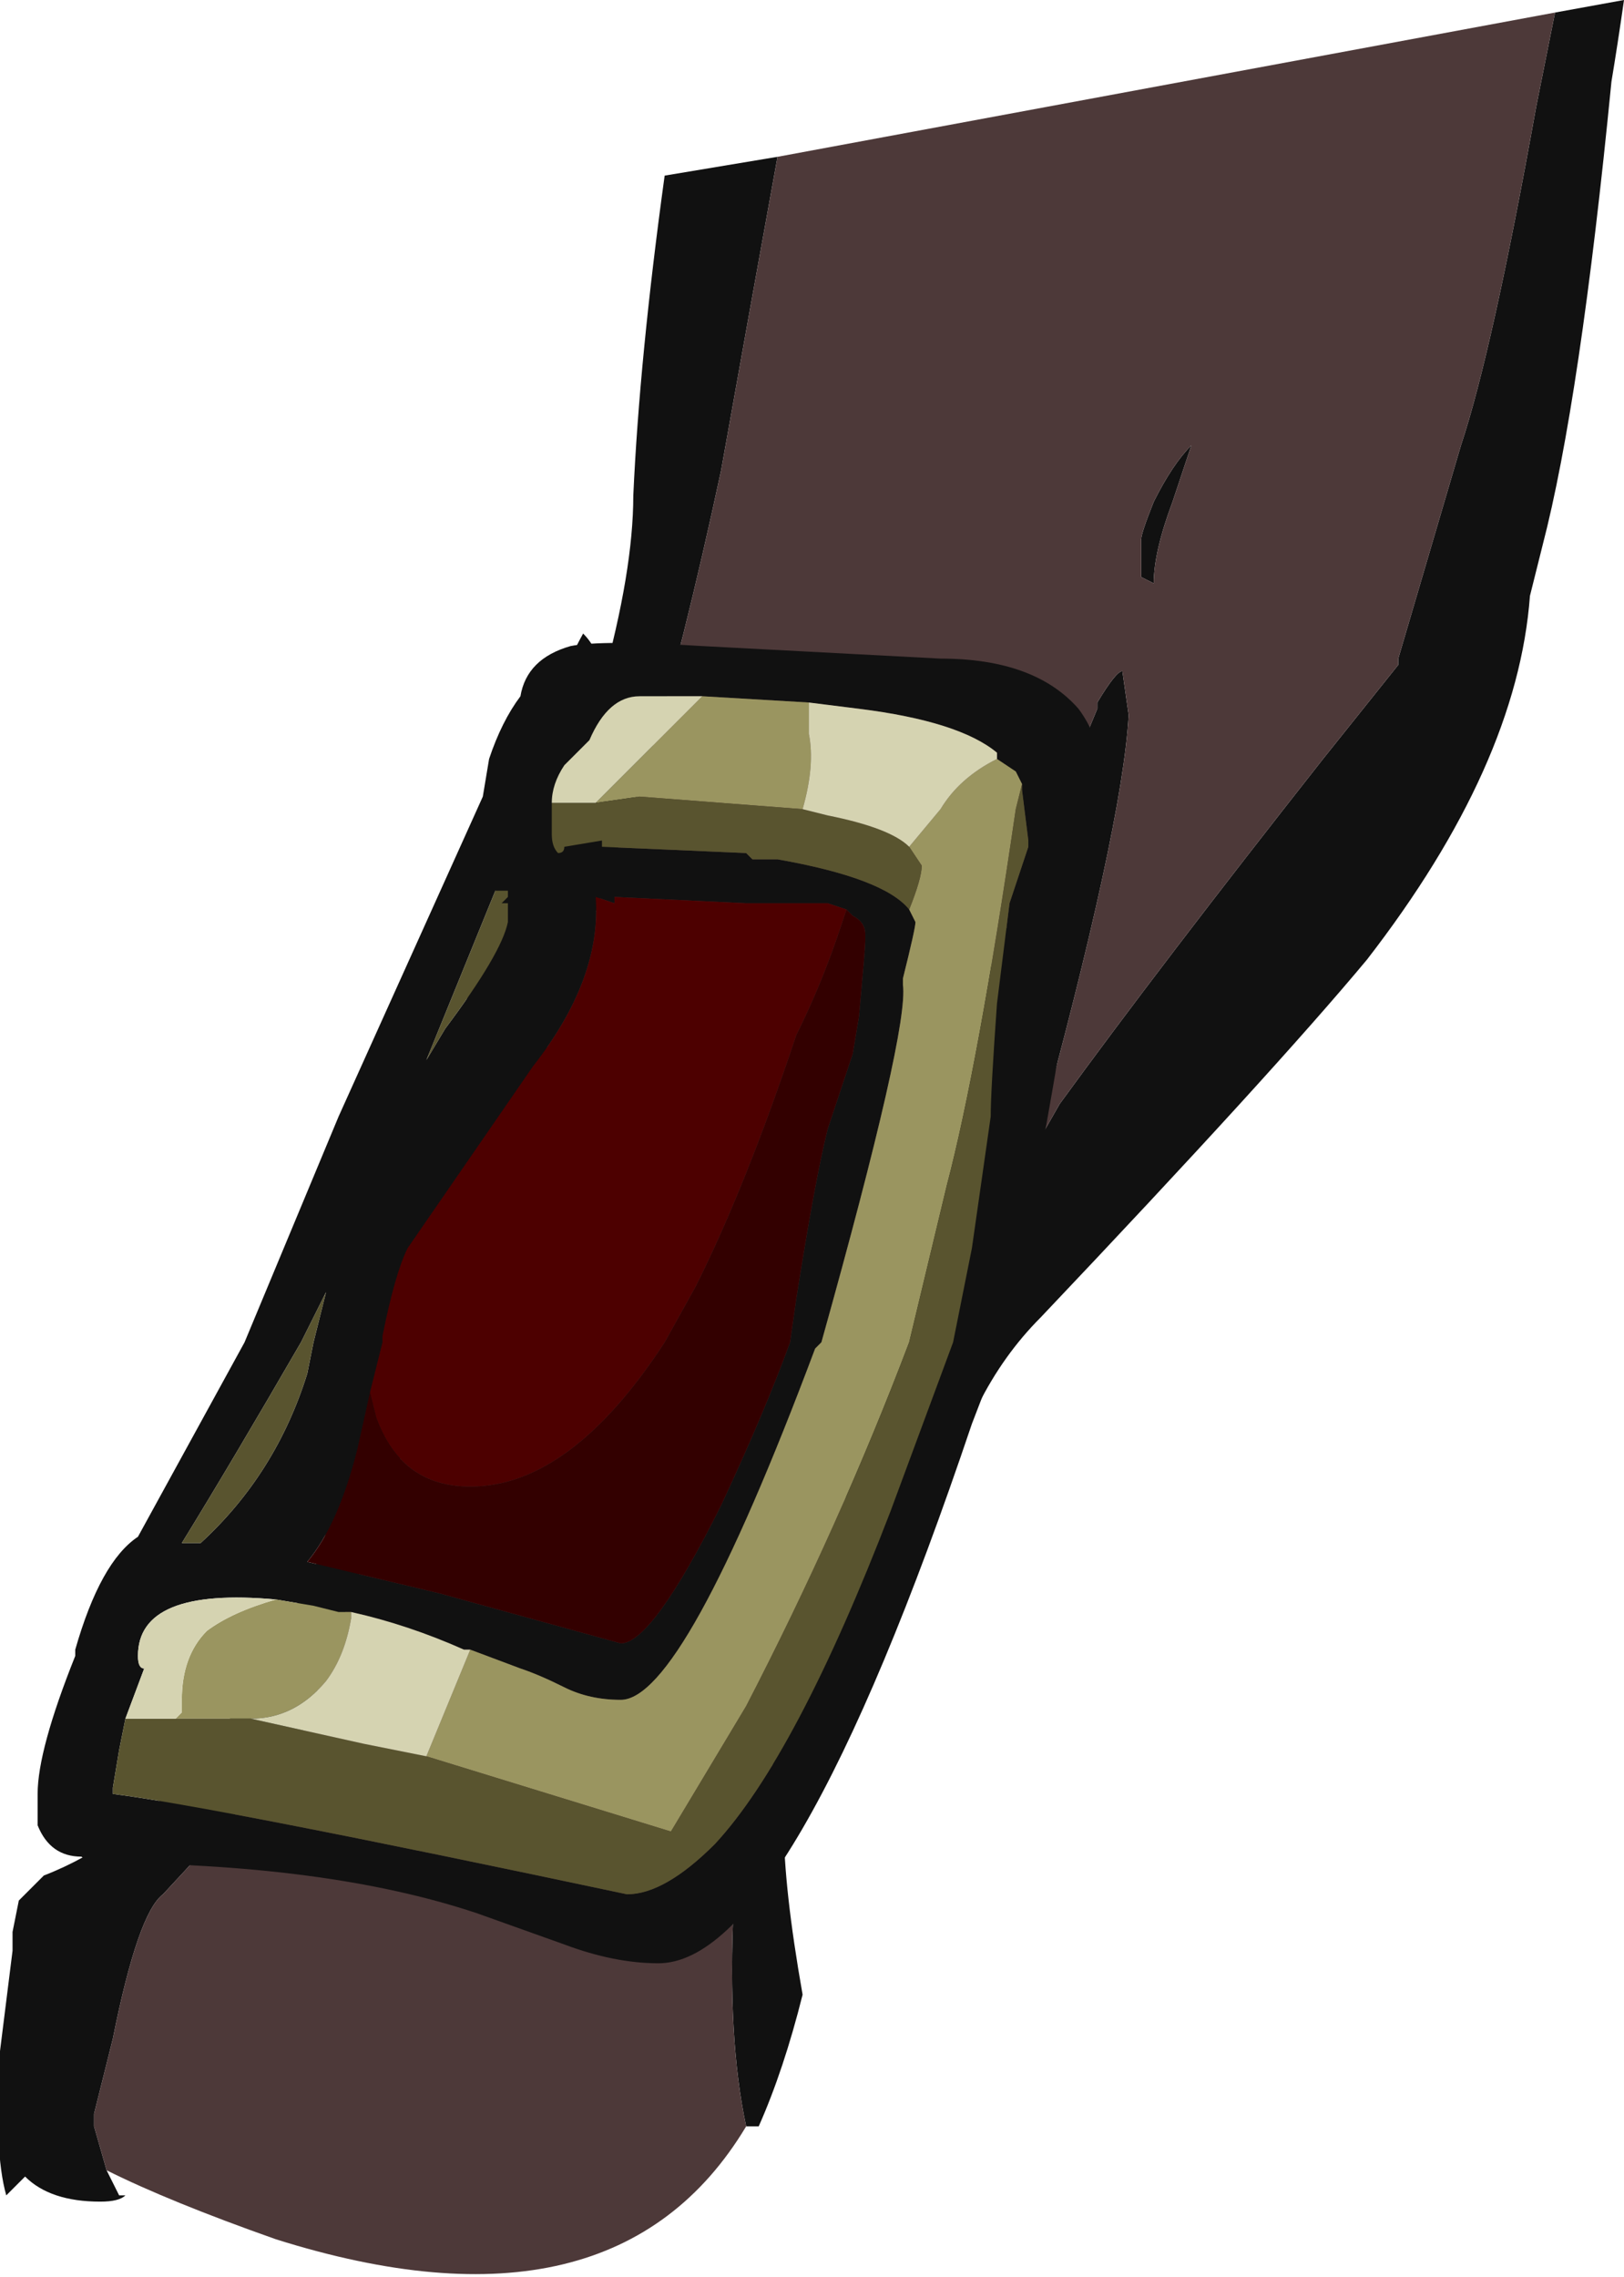 <?xml version="1.0" encoding="UTF-8" standalone="no"?>
<svg xmlns:ffdec="https://www.free-decompiler.com/flash" xmlns:xlink="http://www.w3.org/1999/xlink" ffdec:objectType="shape" height="18.15px" width="12.95px" xmlns="http://www.w3.org/2000/svg">
  <g transform="matrix(1.0, 0.0, 0.0, 1.0, 6.9, 17.85)">
    <path d="M-0.95 -0.9 Q-1.1 -1.6 -1.05 -2.65 L1.0 -10.15 1.85 -12.2 1.85 -12.25 Q2.0 -12.5 2.05 -12.5 L2.1 -12.15 Q2.05 -11.25 1.35 -8.7 L1.55 -9.05 Q2.35 -10.15 3.65 -11.8 L4.25 -12.55 4.25 -12.6 4.75 -14.3 Q5.0 -15.05 5.35 -17.0 L5.5 -17.75 6.05 -17.85 Q6.0 -17.5 5.95 -17.2 5.7 -14.65 5.4 -13.5 L5.3 -13.1 Q5.2 -11.75 4.0 -10.2 3.25 -9.3 1.4 -7.35 1.1 -7.05 0.9 -6.65 L-0.65 -3.3 Q-0.65 -2.8 -0.5 -1.95 -0.65 -1.35 -0.85 -0.9 L-0.95 -0.9 M-0.7 -16.6 Q-0.9 -15.5 -1.15 -14.1 -1.45 -12.7 -1.75 -11.7 L-4.5 -4.0 Q-4.9 -3.5 -5.6 -2.75 -5.8 -2.6 -6.0 -1.6 L-6.15 -1.0 -6.15 -0.9 -6.05 -0.55 -5.95 -0.35 -5.9 -0.35 Q-5.95 -0.3 -6.1 -0.3 -6.5 -0.3 -6.7 -0.5 -6.8 -0.4 -6.85 -0.35 -6.95 -0.7 -6.9 -1.5 L-6.8 -2.3 -6.8 -2.45 -6.75 -2.7 -6.55 -2.9 Q-5.25 -3.4 -4.35 -5.45 L-2.75 -11.5 Q-2.5 -12.35 -2.25 -12.8 -2.1 -12.65 -2.1 -12.4 -1.85 -13.3 -1.85 -13.9 -1.8 -15.0 -1.6 -16.45 L-0.7 -16.6 M2.2 -13.55 Q2.2 -13.6 2.3 -13.85 2.45 -14.15 2.6 -14.3 L2.45 -13.85 Q2.3 -13.45 2.3 -13.2 L2.2 -13.25 2.2 -13.3 Q2.2 -13.35 2.2 -13.55" fill="#111111" fill-rule="evenodd" stroke="none"/>
    <path d="M5.5 -17.75 L5.35 -17.0 Q5.0 -15.05 4.75 -14.3 L4.25 -12.6 4.25 -12.55 3.65 -11.8 Q2.35 -10.15 1.55 -9.05 L1.35 -8.7 Q2.05 -11.25 2.1 -12.15 L2.05 -12.5 Q2.0 -12.5 1.85 -12.25 L1.85 -12.2 1.0 -10.15 -1.05 -2.65 Q-1.1 -1.6 -0.95 -0.9 -2.0 0.85 -4.7 0.0 -5.55 -0.3 -6.05 -0.55 L-6.15 -0.9 -6.15 -1.0 -6.0 -1.6 Q-5.8 -2.6 -5.6 -2.75 -4.9 -3.5 -4.5 -4.0 L-1.75 -11.7 Q-1.45 -12.7 -1.15 -14.1 -0.9 -15.5 -0.7 -16.6 L5.5 -17.75 M2.2 -13.55 Q2.2 -13.35 2.2 -13.3 L2.2 -13.25 2.3 -13.2 Q2.3 -13.45 2.45 -13.85 L2.6 -14.3 Q2.45 -14.15 2.3 -13.85 2.2 -13.6 2.2 -13.55" fill="#4d3939" fill-rule="evenodd" stroke="none"/>
    <path d="M1.25 -11.6 L1.2 -11.7 1.05 -11.8 1.05 -11.85 Q0.75 -12.1 -0.05 -12.2 L-0.45 -12.25 -1.3 -12.3 -1.8 -12.3 Q-2.05 -12.3 -2.2 -11.95 L-2.4 -11.75 Q-2.5 -11.6 -2.5 -11.45 L-2.5 -11.2 Q-2.5 -11.1 -2.45 -11.05 -2.4 -11.05 -2.4 -11.1 L-2.1 -11.15 -2.1 -11.1 -0.95 -11.05 -0.9 -11.0 -0.7 -11.0 Q0.15 -10.85 0.35 -10.6 L0.4 -10.5 Q0.4 -10.45 0.3 -10.05 L0.3 -10.0 Q0.35 -9.65 -0.35 -7.15 L-0.4 -7.1 Q-1.45 -4.3 -1.95 -4.3 -2.2 -4.3 -2.4 -4.4 -2.6 -4.5 -2.75 -4.55 L-3.15 -4.7 -3.2 -4.7 Q-3.65 -4.9 -4.1 -5.0 L-4.2 -5.0 -4.4 -5.05 -4.7 -5.1 Q-5.8 -5.2 -5.8 -4.65 -5.8 -4.55 -5.75 -4.55 L-5.9 -4.15 -5.95 -3.9 -6.0 -3.6 -6.0 -3.55 Q-5.2 -3.45 -1.9 -2.75 -1.6 -2.75 -1.2 -3.15 -0.55 -3.85 0.2 -5.8 L0.7 -7.15 0.85 -7.9 1.0 -8.95 Q1.0 -9.15 1.05 -9.85 L1.15 -10.65 1.3 -11.1 1.3 -11.15 1.25 -11.55 1.25 -11.6 M1.75 -10.75 L1.55 -9.5 Q1.35 -8.3 1.1 -7.15 L0.85 -6.5 Q-0.6 -2.2 -1.65 -2.2 -2.0 -2.2 -2.4 -2.35 L-3.1 -2.6 Q-4.3 -3.0 -6.15 -3.0 -6.2 -3.0 -6.25 -3.05 -6.5 -3.05 -6.6 -3.3 L-6.6 -3.55 Q-6.6 -3.9 -6.3 -4.65 L-6.3 -4.7 Q-6.1 -5.4 -5.8 -5.6 L-4.95 -7.15 -4.2 -8.95 -3.05 -11.5 -3.0 -11.8 Q-2.9 -12.1 -2.75 -12.3 -2.7 -12.6 -2.35 -12.7 -2.1 -12.75 -1.3 -12.7 L0.6 -12.6 Q1.35 -12.6 1.7 -12.2 1.85 -12.0 1.9 -11.7 1.95 -11.3 1.8 -10.95 L1.75 -10.75 M-2.85 -10.75 L-2.95 -10.75 -3.5 -9.4 -3.35 -9.65 Q-2.9 -10.25 -2.85 -10.5 L-2.85 -10.65 -2.9 -10.65 -2.85 -10.7 -2.85 -10.75 M-0.15 -10.6 L-0.3 -10.65 -0.95 -10.65 -2.0 -10.7 -2.0 -10.65 -2.15 -10.7 Q-2.1 -10.05 -2.65 -9.35 L-3.65 -7.9 Q-3.75 -7.7 -3.85 -7.2 L-3.85 -7.15 -3.95 -6.75 -4.05 -6.3 Q-4.2 -5.7 -4.45 -5.4 L-3.4 -5.15 -1.95 -4.75 Q-1.7 -4.75 -1.15 -5.85 -0.8 -6.6 -0.6 -7.15 L-0.55 -7.5 Q-0.4 -8.45 -0.3 -8.85 L-0.1 -9.45 -0.05 -9.75 Q0.0 -10.3 0.0 -10.35 L0.0 -10.4 Q0.0 -10.5 -0.1 -10.55 L-0.15 -10.6 M-4.3 -7.55 L-4.5 -7.15 Q-5.05 -6.2 -5.45 -5.55 L-5.3 -5.55 Q-4.7 -6.1 -4.45 -6.9 L-4.4 -7.15 -4.3 -7.55" fill="#111111" fill-rule="evenodd" stroke="none"/>
    <path d="M1.05 -11.8 L1.2 -11.7 1.25 -11.6 1.2 -11.4 Q0.9 -9.35 0.65 -8.4 L0.35 -7.15 Q-0.2 -5.7 -0.95 -4.25 L-1.55 -3.25 -3.5 -3.85 -3.15 -4.7 -2.75 -4.55 Q-2.6 -4.5 -2.4 -4.4 -2.2 -4.3 -1.95 -4.3 -1.45 -4.3 -0.4 -7.1 L-0.35 -7.15 Q0.35 -9.65 0.3 -10.0 L0.3 -10.05 Q0.4 -10.45 0.4 -10.5 L0.35 -10.6 Q0.45 -10.85 0.45 -10.95 L0.35 -11.1 0.6 -11.4 Q0.75 -11.65 1.05 -11.8 M-4.7 -5.1 L-4.4 -5.05 -4.2 -5.0 -4.1 -5.0 -4.1 -4.95 Q-4.15 -4.65 -4.3 -4.45 -4.55 -4.15 -4.9 -4.15 L-5.5 -4.15 -5.45 -4.2 -5.45 -4.3 Q-5.45 -4.65 -5.25 -4.85 -5.05 -5.0 -4.7 -5.1 M-0.45 -12.25 L-0.45 -12.0 Q-0.4 -11.75 -0.5 -11.4 L-1.8 -11.5 -2.15 -11.45 -1.3 -12.3 -0.45 -12.25" fill="#9a9560" fill-rule="evenodd" stroke="none"/>
    <path d="M-3.95 -6.75 L-3.85 -7.15 -3.85 -7.2 Q-3.75 -7.7 -3.65 -7.9 L-2.65 -9.35 Q-2.1 -10.05 -2.15 -10.7 L-2.0 -10.65 -2.0 -10.7 -0.95 -10.65 -0.3 -10.65 -0.15 -10.6 -0.2 -10.45 Q-0.35 -10.0 -0.55 -9.6 -0.95 -8.4 -1.35 -7.6 L-1.6 -7.15 Q-2.35 -6.0 -3.15 -6.0 -3.7 -6.0 -3.9 -6.55 L-3.95 -6.75" fill="#4d0000" fill-rule="evenodd" stroke="none"/>
    <path d="M0.35 -11.1 L0.45 -10.95 Q0.45 -10.85 0.35 -10.6 0.15 -10.85 -0.7 -11.0 L-0.9 -11.0 -0.95 -11.05 -2.1 -11.1 -2.1 -11.15 -2.4 -11.1 Q-2.4 -11.05 -2.45 -11.05 -2.5 -11.1 -2.5 -11.2 L-2.5 -11.45 -2.15 -11.45 -1.8 -11.5 -0.5 -11.4 -0.3 -11.35 Q0.2 -11.25 0.35 -11.1 M-3.5 -3.85 L-1.55 -3.25 -0.95 -4.25 Q-0.2 -5.7 0.35 -7.15 L0.65 -8.4 Q0.9 -9.35 1.2 -11.4 L1.25 -11.6 1.25 -11.55 1.3 -11.15 1.3 -11.1 1.15 -10.65 1.05 -9.85 Q1.0 -9.15 1.0 -8.95 L0.85 -7.9 0.7 -7.15 0.2 -5.8 Q-0.55 -3.85 -1.2 -3.15 -1.6 -2.75 -1.9 -2.75 -5.2 -3.45 -6.0 -3.55 L-6.0 -3.6 -5.95 -3.9 -5.9 -4.15 -5.5 -4.15 -4.9 -4.15 -4.0 -3.95 -3.5 -3.85 M-2.85 -10.75 L-2.85 -10.7 -2.9 -10.65 -2.85 -10.65 -2.85 -10.5 Q-2.9 -10.25 -3.35 -9.65 L-3.5 -9.4 -2.95 -10.75 -2.85 -10.75 M-4.3 -7.55 L-4.4 -7.15 -4.45 -6.9 Q-4.7 -6.1 -5.3 -5.55 L-5.45 -5.55 Q-5.05 -6.2 -4.5 -7.15 L-4.3 -7.55" fill="#59542f" fill-rule="evenodd" stroke="none"/>
    <path d="M1.05 -11.8 Q0.75 -11.65 0.6 -11.4 L0.35 -11.1 Q0.2 -11.25 -0.3 -11.35 L-0.5 -11.4 Q-0.4 -11.75 -0.45 -12.0 L-0.45 -12.25 -0.05 -12.2 Q0.75 -12.1 1.05 -11.85 L1.05 -11.8 M-3.15 -4.7 L-3.5 -3.85 -4.0 -3.95 -4.9 -4.15 Q-4.55 -4.15 -4.3 -4.45 -4.15 -4.65 -4.1 -4.95 L-4.1 -5.0 Q-3.65 -4.9 -3.2 -4.7 L-3.15 -4.7 M-5.9 -4.15 L-5.75 -4.55 Q-5.8 -4.55 -5.8 -4.65 -5.8 -5.2 -4.7 -5.1 -5.05 -5.0 -5.25 -4.85 -5.45 -4.65 -5.45 -4.3 L-5.45 -4.2 -5.5 -4.15 -5.9 -4.15 M-2.5 -11.45 Q-2.5 -11.6 -2.4 -11.75 L-2.2 -11.95 Q-2.05 -12.3 -1.8 -12.3 L-1.3 -12.3 -2.15 -11.45 -2.5 -11.45" fill="#d5d3b1" fill-rule="evenodd" stroke="none"/>
    <path d="M-3.95 -6.75 L-3.9 -6.55 Q-3.7 -6.0 -3.15 -6.0 -2.35 -6.0 -1.6 -7.15 L-1.35 -7.6 Q-0.95 -8.4 -0.55 -9.6 -0.35 -10.0 -0.2 -10.45 L-0.15 -10.6 -0.1 -10.55 Q0.0 -10.5 0.0 -10.4 L0.0 -10.35 Q0.0 -10.3 -0.05 -9.75 L-0.1 -9.45 -0.3 -8.85 Q-0.4 -8.45 -0.55 -7.5 L-0.6 -7.15 Q-0.8 -6.6 -1.15 -5.85 -1.7 -4.75 -1.95 -4.75 L-3.4 -5.15 -4.45 -5.4 Q-4.2 -5.7 -4.05 -6.3 L-3.95 -6.75" fill="#330000" fill-rule="evenodd" stroke="none"/>
  </g>
</svg>
